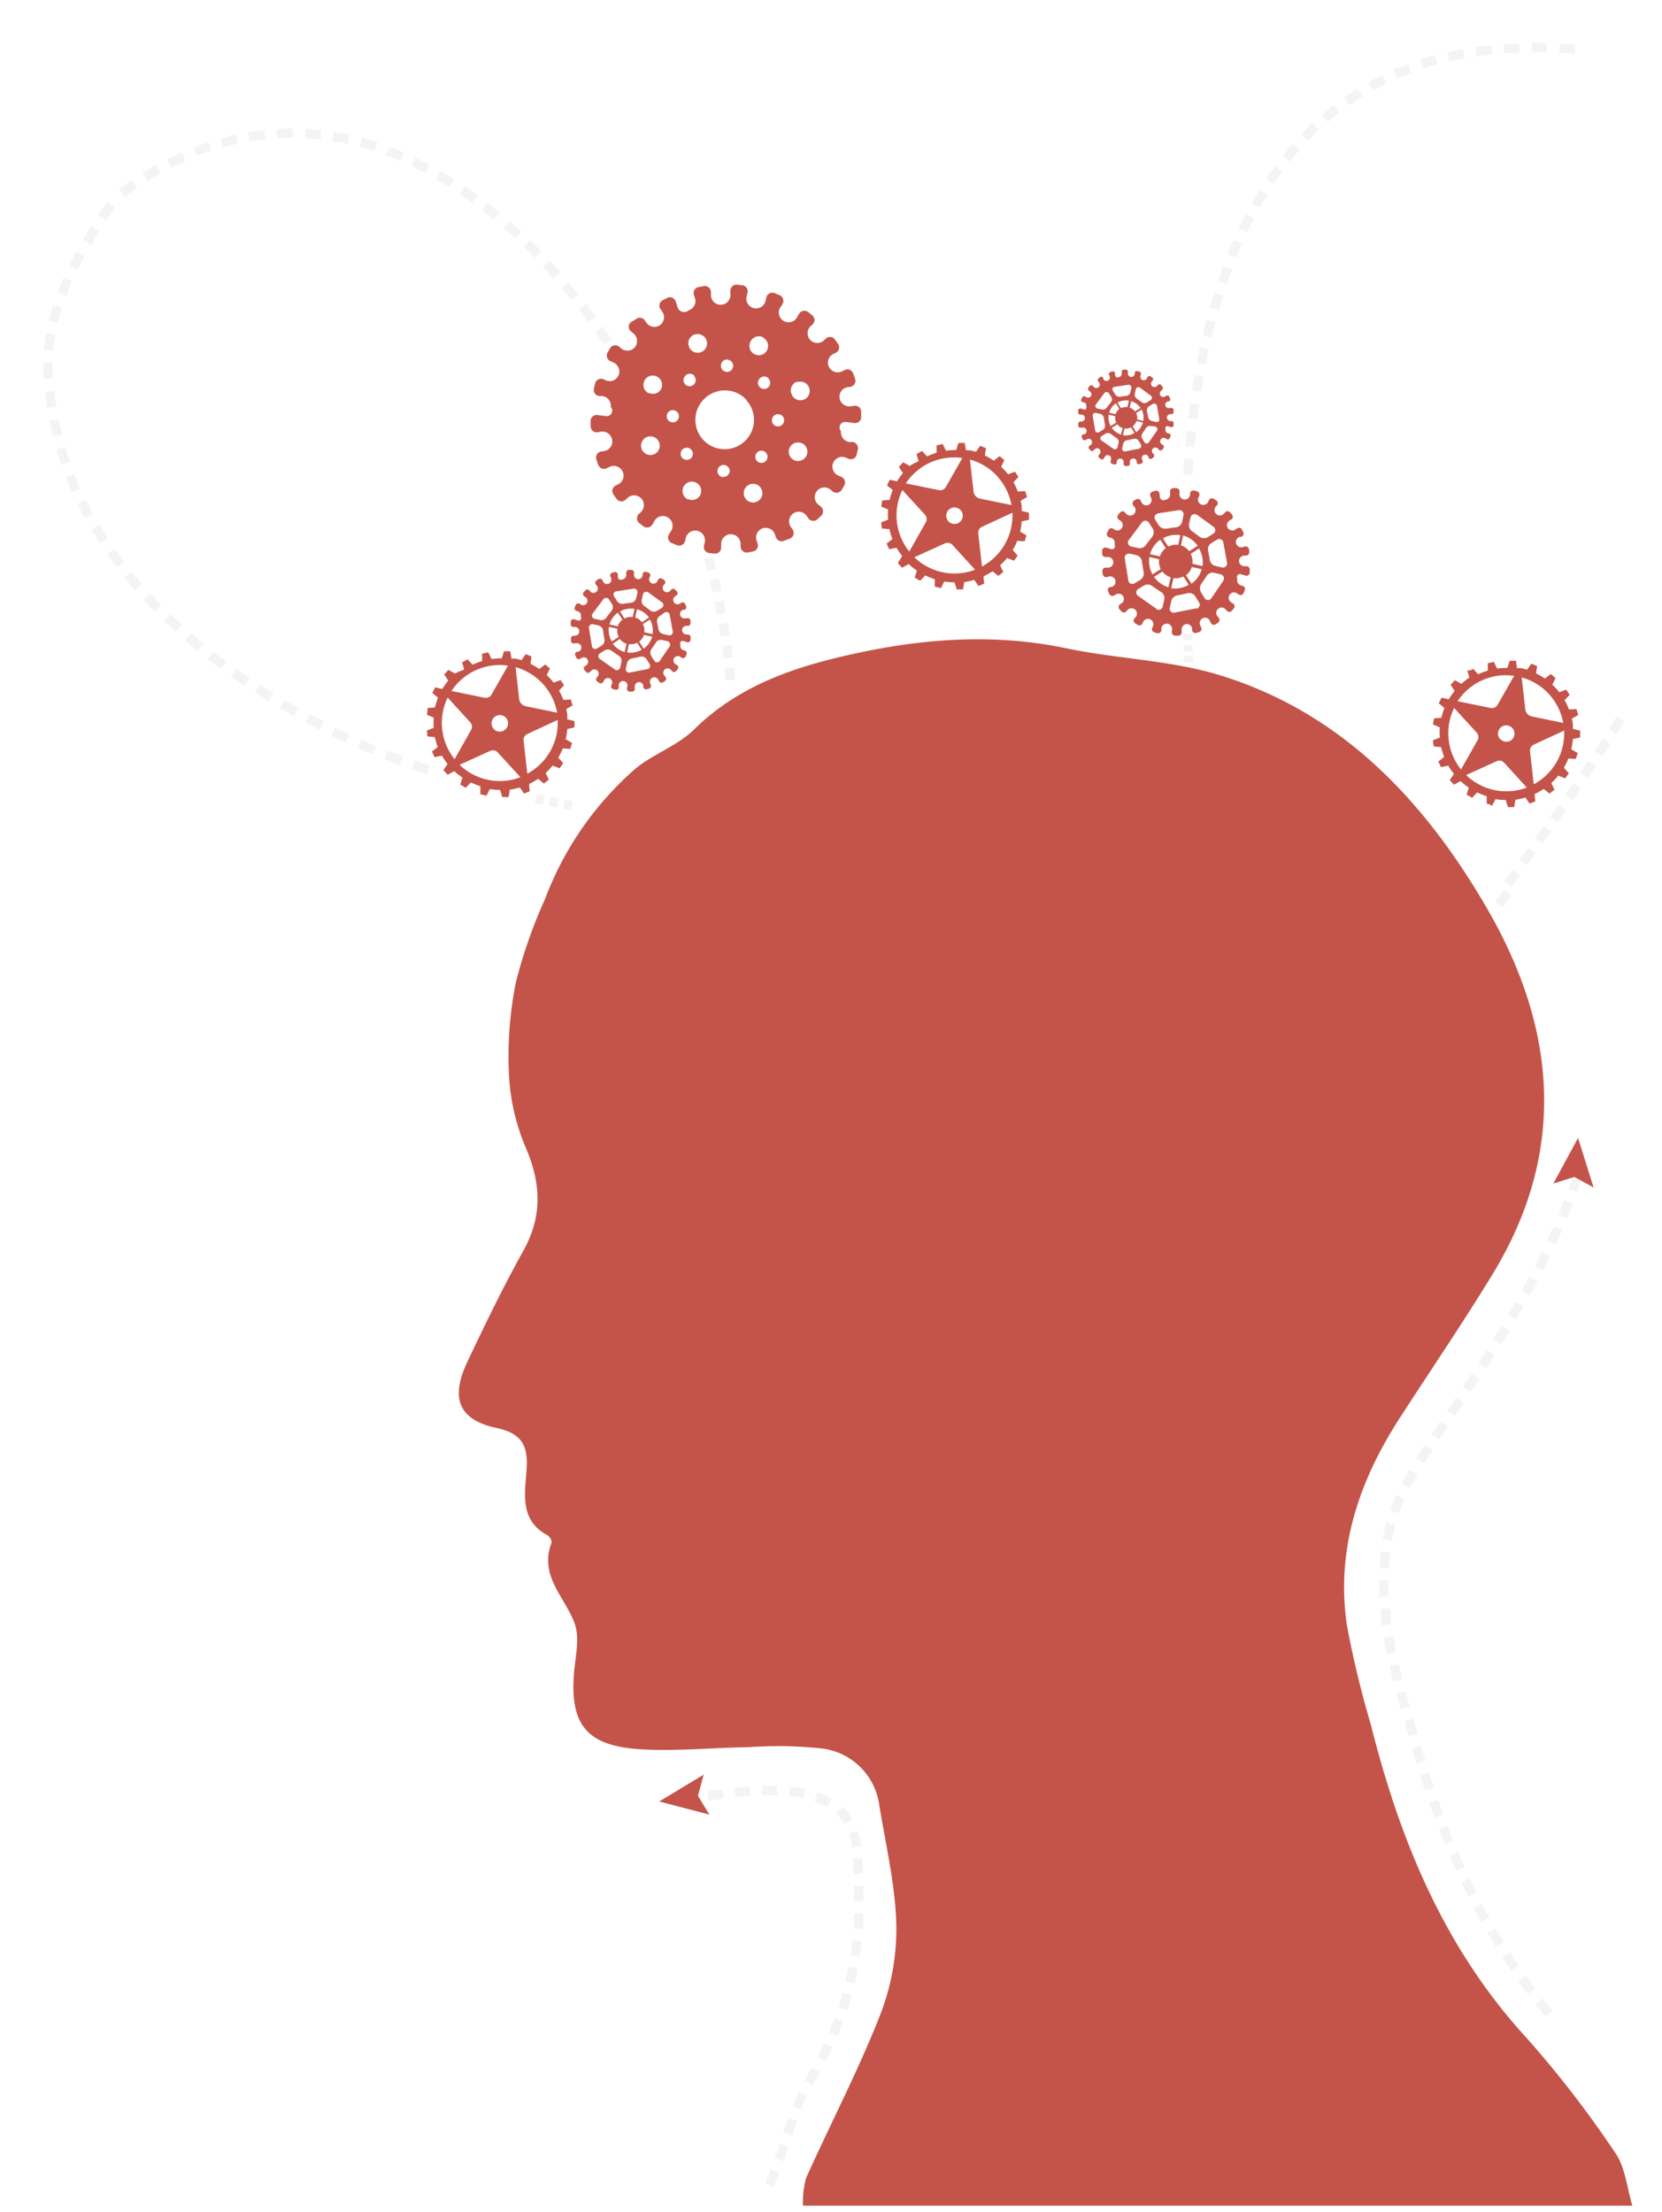 <svg id="Layer_1" data-name="Layer 1" xmlns="http://www.w3.org/2000/svg" viewBox="0 0 201.37 267.97"><defs><style>.cls-1{fill:#c45449;}.cls-2{opacity:0.05;}.cls-3{fill:none;}.cls-4,.cls-5{fill:#2a1000;}.cls-4{fill-rule:evenodd;}</style></defs><title>head</title><path class="cls-1" d="M169.88,459.66a11,11,0,0,0-.37,3.34H270c-0.66-2.15-.84-4.62-2.06-6.38a128.26,128.26,0,0,0-10.73-13.91c-10-10.89-15.36-23.94-18.9-38a120.55,120.55,0,0,1-2.91-12.1c-1.32-9.15,1.47-17.38,6.39-25,3.78-5.85,7.71-11.6,11.32-17.54,9-14.81,7.7-29.65-.66-44.13-7.52-13-17.48-23.71-32.3-28.32-6.05-1.88-12.62-2-18.88-3.33-8.42-1.74-16.76-1.19-25,.57-7.3,1.55-14.32,3.77-19.92,9.26-2,2-5,3-7.16,4.8a39.22,39.22,0,0,0-10.95,15.82,59.92,59.92,0,0,0-3.52,10.07,45.78,45.78,0,0,0-.83,11.27,26,26,0,0,0,2.05,8.79c1.88,4.39,2,8.38-.4,12.6-2.43,4.37-4.61,8.89-6.75,13.41-2,4.32-1,6.92,3.63,7.91,3.25,0.69,3.8,2.38,3.59,5.19s-0.8,6,2.51,7.78a1.15,1.15,0,0,1,.54.89c-1.57,4,1.58,6.58,2.77,9.77,0.59,1.58.21,3.59,0,5.38-0.71,6.73,1.26,9.48,7.95,9.9,4.36,0.27,8.76-.19,13.14-0.25a50.8,50.8,0,0,1,8.74.14,8,8,0,0,1,7.1,6.92c0.79,4.82,1.94,9.64,2.06,14.48a28.79,28.79,0,0,1-2,11C176.19,446.68,172.83,453.08,169.88,459.66Z" transform="translate(-72.22 -195.78)"/><path class="cls-1" d="M144.48,266.11a0.33,0.33,0,0,0-.06.49l0.11,0.13a0.54,0.54,0,0,1,0,.69,0.53,0.53,0,0,1-.81,0l-0.09-.11a0.33,0.33,0,0,0-.5,0l-0.19.23a0.33,0.33,0,0,0,.07.49l0.14,0.09a0.54,0.54,0,0,1,.21.66,0.53,0.53,0,0,1-.78.23l-0.12-.08a0.33,0.33,0,0,0-.48.14l-0.12.27a0.33,0.33,0,0,0,.21.45l0.17,0.05a0.53,0.53,0,0,1,.35.66,0.3,0.3,0,0,1-.34.45l-0.46-.14a0.33,0.33,0,0,0-.42.27q0,0.15,0,.29a0.33,0.33,0,0,0,.33.37h0.18a0.53,0.53,0,1,1,0,1.06h-0.15a0.33,0.33,0,0,0-.33.37q0,0.15,0,.29a0.33,0.33,0,0,0,.42.26l0.17,0a0.53,0.53,0,0,1,.65.37h0a0.53,0.53,0,0,1-.37.65l-0.14,0a0.33,0.33,0,0,0-.21.45l0.13,0.27a0.33,0.33,0,0,0,.47.13l0.15-.1a0.53,0.53,0,0,1,.73.17h0a0.53,0.53,0,0,1-.17.73l-0.12.08a0.33,0.33,0,0,0-.08.49l0.2,0.22a0.33,0.33,0,0,0,.49,0l0.11-.12a0.54,0.54,0,0,1,.68-0.11,0.53,0.53,0,0,1,.12.8l-0.1.11a0.33,0.33,0,0,0,.07.5l0.25,0.16a0.33,0.33,0,0,0,.47-0.14l0.08-.16a0.53,0.53,0,0,1,.7-0.25h0a0.53,0.53,0,0,1,.25.7l-0.06.13a0.33,0.33,0,0,0,.2.46l0.29,0.08a0.33,0.33,0,0,0,.41-0.27l0-.18a0.53,0.53,0,1,1,1,.16l0,0.14a0.33,0.33,0,0,0,.32.38h0.3a0.33,0.33,0,0,0,.32-0.38l0-.18a0.53,0.53,0,0,1,.45-0.59h0a0.53,0.53,0,0,1,.59.45l0,0.14a0.33,0.33,0,0,0,.42.28l0.28-.09a0.33,0.33,0,0,0,.2-0.45l-0.07-.16a0.53,0.53,0,1,1,1-.43l0.06,0.13a0.33,0.33,0,0,0,.48.15h0l0.25-.16a0.33,0.33,0,0,0,.06-0.49l-0.12-.14a0.53,0.53,0,1,1,.81-0.68l0.09,0.11a0.33,0.33,0,0,0,.5,0l0.19-.23a0.33,0.33,0,0,0-.07-0.49l-0.15-.1a0.53,0.53,0,1,1,.58-0.88l0.12,0.08a0.33,0.33,0,0,0,.48-0.14l0.12-.27a0.33,0.33,0,0,0-.21-0.45l-0.17-.05a0.53,0.53,0,0,1-.35-0.66,0.3,0.3,0,0,1,.34-0.45l0.46,0.14a0.33,0.33,0,0,0,.42-0.27q0-.15,0-0.29a0.33,0.33,0,0,0-.33-0.37h-0.16a0.54,0.54,0,0,1-.53-0.44,0.53,0.53,0,0,1,.53-0.61h0.15a0.33,0.33,0,0,0,.33-0.37q0-.15,0-0.29a0.33,0.33,0,0,0-.42-0.26l-0.16,0a0.54,0.54,0,0,1-.63-0.27,0.53,0.53,0,0,1,.33-0.75l0.14,0a0.33,0.33,0,0,0,.21-0.45l-0.13-.27a0.33,0.33,0,0,0-.47-0.13l-0.15.1a0.53,0.53,0,1,1-.56-0.9l0.12-.08a0.33,0.33,0,0,0,.08-0.49l-0.2-.22a0.33,0.33,0,0,0-.49,0l-0.11.12a0.54,0.54,0,0,1-.68.11,0.53,0.53,0,0,1-.12-0.8l0.1-.11a0.33,0.33,0,0,0-.07-0.5l-0.25-.16a0.33,0.33,0,0,0-.47.14l-0.07.15a0.54,0.54,0,0,1-.62.3,0.53,0.53,0,0,1-.34-0.74l0.06-.13a0.33,0.33,0,0,0-.2-0.46l-0.29-.08a0.33,0.33,0,0,0-.41.27l0,0.16a0.54,0.54,0,0,1-.51.46,0.53,0.53,0,0,1-.53-0.61l0-.14a0.33,0.33,0,0,0-.32-0.38h-0.3a0.33,0.33,0,0,0-.32.38l0,0.18a0.53,0.53,0,0,1-.45.59,0.37,0.37,0,0,1-.57-0.27l0-.33a0.33,0.33,0,0,0-.42-0.28l-0.28.09a0.33,0.33,0,0,0-.2.45l0.07,0.16a0.53,0.53,0,0,1-.36.73,0.54,0.54,0,0,1-.62-0.31l-0.05-.12a0.33,0.33,0,0,0-.48-0.15h0Zm0.09,8.22a0.41,0.41,0,0,1-.63-0.23l-0.37-2.27a0.42,0.42,0,0,1,.54-0.42l0.65,0.15a0.71,0.71,0,0,1,.53.66l0.15,0.95a0.75,0.75,0,0,1-.3.81Zm4.53-4.79-0.22,1a1.66,1.66,0,0,0-1,.17l-0.54-.85A2.66,2.66,0,0,1,149.09,269.55Zm-1.46,1.31a1.66,1.66,0,0,0-.57.81l-1-.22a2.66,2.66,0,0,1,1-1.44Zm-1.62.88,1,0.22a1.66,1.66,0,0,0,.17,1l-0.85.54A2.66,2.66,0,0,1,146,271.74Zm4.18,2.63-0.54-.85a1.66,1.66,0,0,0,.58-0.81l1,0.22A2.66,2.66,0,0,1,150.19,274.37Zm-2,.45,0.22-1a1.66,1.66,0,0,0,1-.16l0.54,0.85A2.66,2.66,0,0,1,148.19,274.82Zm-0.88-1.62a1.66,1.66,0,0,0,.81.58l-0.22,1a2.66,2.66,0,0,1-1.44-1Zm-0.57,3.72-1.89-1.32a0.41,0.41,0,0,1,.07-0.67l0.57-.35a0.75,0.75,0,0,1,.86.08l0.79,0.55a0.71,0.71,0,0,1,.37.76l-0.15.65A0.42,0.42,0,0,1,146.75,276.92Zm3.93-.07-2.21.43a0.41,0.41,0,0,1-.42-0.52l0.15-.66a0.76,0.76,0,0,1,.66-0.55l0.89-.19a0.71,0.71,0,0,1,.8.28l0.35,0.56A0.42,0.42,0,0,1,150.68,276.85Zm2.39-3.38a0.42,0.42,0,0,1,.3.61l-1.23,1.8a0.4,0.4,0,0,1-.66-0.06l-0.36-.57a0.77,0.77,0,0,1,.07-0.87l0.47-.69a0.71,0.71,0,0,1,.76-0.37ZM152.73,270a0.41,0.41,0,0,1,.63.23l0.38,2.09a0.41,0.41,0,0,1-.52.42l-0.66-.15A0.75,0.75,0,0,1,152,272l-0.15-.77a0.74,0.74,0,0,1,.29-0.81Zm-1.45,2.6-1-.22a1.66,1.66,0,0,0-.17-1l0.85-.54A2.66,2.66,0,0,1,151.28,272.64ZM150,271.17a1.66,1.66,0,0,0-.82-0.58l0.22-1a2.66,2.66,0,0,1,1.45,1Zm0.73-3.65,1.72,1.25a0.41,0.41,0,0,1-.07.67l-0.57.35a0.74,0.74,0,0,1-.85-0.09l-0.63-.47a0.75,0.75,0,0,1-.36-0.78l0.15-.66A0.41,0.41,0,0,1,150.71,267.52Zm-3.87-.1,2.16-.33a0.42,0.42,0,0,1,.42.54l-0.15.65a0.71,0.71,0,0,1-.66.52l-0.83.12a0.77,0.77,0,0,1-.81-0.31l-0.36-.57A0.4,0.4,0,0,1,146.84,267.42Zm-0.83,1,0.35,0.56a0.71,0.71,0,0,1-.1.84l-0.55.72a0.76,0.76,0,0,1-.79.36l-0.66-.15a0.41,0.41,0,0,1-.28-0.61l1.35-1.8A0.42,0.42,0,0,1,146,268.4Z" transform="translate(-72.22 -195.78)"/><path class="cls-1" d="M209.61,256.43a0.4,0.4,0,0,0-.08.59l0.13,0.15a0.66,0.66,0,0,1,0,.84,0.65,0.65,0,0,1-1,0l-0.12-.14a0.4,0.4,0,0,0-.61,0l-0.24.28a0.4,0.4,0,0,0,.09.59l0.17,0.11a0.66,0.66,0,0,1,.25.81,0.65,0.65,0,0,1-.95.28l-0.15-.1a0.4,0.4,0,0,0-.59.17l-0.15.33a0.4,0.4,0,0,0,.26.54l0.21,0.06a0.65,0.65,0,0,1,.43.81,0.37,0.37,0,0,1-.42.55l-0.56-.17a0.4,0.4,0,0,0-.52.32q0,0.18,0,.36a0.4,0.4,0,0,0,.4.45h0.22a0.65,0.65,0,1,1,0,1.29h-0.18a0.4,0.4,0,0,0-.41.46q0,0.18.05,0.36a0.41,0.41,0,0,0,.51.32l0.21-.06a0.65,0.65,0,0,1,.8.45h0a0.65,0.65,0,0,1-.45.8l-0.17,0a0.4,0.4,0,0,0-.26.55l0.15,0.33a0.41,0.41,0,0,0,.58.16l0.19-.12a0.65,0.65,0,0,1,.89.2h0a0.65,0.65,0,0,1-.2.89l-0.15.09a0.4,0.4,0,0,0-.09.6l0.24,0.27a0.4,0.4,0,0,0,.6,0l0.13-.15a0.66,0.66,0,0,1,.83-0.14,0.65,0.65,0,0,1,.15,1l-0.12.13a0.4,0.4,0,0,0,.08.61l0.31,0.19a0.4,0.4,0,0,0,.57-0.17l0.09-.2a0.65,0.65,0,0,1,.86-0.31h0a0.65,0.65,0,0,1,.31.86l-0.07.16a0.4,0.4,0,0,0,.25.56l0.35,0.1a0.4,0.4,0,0,0,.5-0.33l0-.22a0.65,0.65,0,1,1,1.28.2l0,0.18a0.4,0.4,0,0,0,.39.47H215a0.4,0.4,0,0,0,.39-0.46l0-.22a0.65,0.65,0,0,1,.55-0.72h0a0.65,0.65,0,0,1,.72.55l0,0.18a0.4,0.4,0,0,0,.51.34l0.35-.11a0.41,0.41,0,0,0,.24-0.55l-0.09-.2a0.65,0.65,0,1,1,1.18-.52l0.07,0.16a0.4,0.4,0,0,0,.58.18h0l0.3-.2a0.4,0.4,0,0,0,.08-0.59l-0.14-.17a0.65,0.65,0,1,1,1-.83l0.12,0.14a0.4,0.4,0,0,0,.61,0l0.24-.28a0.4,0.4,0,0,0-.09-0.59l-0.18-.12a0.65,0.65,0,1,1,.71-1.08l0.15,0.1a0.4,0.4,0,0,0,.59-0.17l0.15-.33a0.4,0.4,0,0,0-.26-0.54l-0.21-.06a0.65,0.65,0,0,1-.43-0.81,0.37,0.37,0,0,1,.42-0.55l0.56,0.17a0.4,0.4,0,0,0,.52-0.32q0-.18,0-0.36a0.4,0.4,0,0,0-.4-0.45H223a0.66,0.66,0,0,1-.65-0.54,0.65,0.65,0,0,1,.64-0.75h0.18a0.4,0.4,0,0,0,.41-0.46q0-.18-0.05-0.36A0.4,0.4,0,0,0,223,262l-0.2.06a0.66,0.66,0,0,1-.77-0.33,0.65,0.65,0,0,1,.4-0.91l0.17,0a0.4,0.4,0,0,0,.26-0.55l-0.15-.33a0.41,0.41,0,0,0-.58-0.16l-0.19.12a0.65,0.65,0,1,1-.69-1.09l0.15-.09a0.4,0.4,0,0,0,.09-0.6l-0.24-.27a0.4,0.4,0,0,0-.6,0l-0.13.15a0.66,0.66,0,0,1-.83.14,0.65,0.65,0,0,1-.15-1l0.12-.13a0.4,0.4,0,0,0-.08-0.61l-0.31-.19a0.4,0.4,0,0,0-.57.17l-0.09.18a0.66,0.66,0,0,1-.76.37,0.65,0.65,0,0,1-.41-0.9l0.07-.16a0.4,0.4,0,0,0-.25-0.56l-0.35-.1a0.4,0.4,0,0,0-.5.33l0,0.2a0.66,0.66,0,0,1-.63.56,0.65,0.65,0,0,1-.65-0.74l0-.17a0.4,0.4,0,0,0-.39-0.47h-0.36a0.4,0.4,0,0,0-.39.46l0,0.22a0.65,0.65,0,0,1-.55.72,0.46,0.46,0,0,1-.69-0.33l-0.05-.41a0.4,0.4,0,0,0-.51-0.34l-0.35.11a0.41,0.41,0,0,0-.24.55l0.09,0.2a0.65,0.65,0,0,1-.43.89,0.66,0.66,0,0,1-.75-0.38l-0.06-.14a0.4,0.4,0,0,0-.58-0.18h0Zm0.1,10a0.49,0.49,0,0,1-.77-0.28l-0.45-2.77a0.51,0.51,0,0,1,.66-0.51l0.79,0.18a0.87,0.87,0,0,1,.64.81l0.19,1.16a0.91,0.91,0,0,1-.37,1Zm5.53-5.84-0.27,1.2a2,2,0,0,0-1.2.21l-0.65-1A3.25,3.25,0,0,1,215.24,260.62Zm-1.78,1.6a2,2,0,0,0-.7,1l-1.2-.27a3.25,3.25,0,0,1,1.24-1.76Zm-2,1.07,1.2,0.27a2,2,0,0,0,.2,1.19l-1,.65A3.25,3.25,0,0,1,211.48,263.29Zm5.1,3.21-0.65-1a2,2,0,0,0,.71-1l1.2,0.27A3.25,3.25,0,0,1,216.58,266.5Zm-2.43.55,0.27-1.2a2,2,0,0,0,1.2-.2l0.65,1A3.25,3.25,0,0,1,214.14,267.05Zm-1.07-2a2,2,0,0,0,1,.7l-0.27,1.2a3.25,3.25,0,0,1-1.75-1.25Zm-0.69,4.54-2.3-1.62a0.49,0.49,0,0,1,.08-0.81l0.69-.43a0.91,0.91,0,0,1,1,.1l1,0.67a0.87,0.87,0,0,1,.45.93l-0.18.79A0.51,0.51,0,0,1,212.38,269.61Zm4.8-.08-2.7.53a0.49,0.49,0,0,1-.51-0.63l0.18-.8a0.92,0.92,0,0,1,.81-0.68l1.08-.23a0.87,0.87,0,0,1,1,.34l0.43,0.69A0.51,0.51,0,0,1,217.18,269.53Zm2.92-4.13a0.52,0.52,0,0,1,.37.75l-1.5,2.2a0.48,0.48,0,0,1-.8-0.08l-0.44-.7a1,1,0,0,1,.09-1.06l0.57-.84a0.86,0.86,0,0,1,.93-0.45Zm-0.43-4.18a0.5,0.5,0,0,1,.77.28l0.47,2.56a0.5,0.5,0,0,1-.64.51l-0.8-.18a0.91,0.91,0,0,1-.67-0.81l-0.18-.94a0.9,0.9,0,0,1,.36-1Zm-1.77,3.18-1.2-.27a2,2,0,0,0-.2-1.2l1-.65A3.25,3.25,0,0,1,217.91,264.39Zm-1.59-1.79a2,2,0,0,0-1-.71l0.27-1.2a3.25,3.25,0,0,1,1.76,1.25Zm0.89-4.46,2.1,1.53a0.5,0.5,0,0,1-.09.82l-0.69.43a0.9,0.9,0,0,1-1-.11l-0.77-.57a0.91,0.91,0,0,1-.44-1l0.18-.8A0.5,0.5,0,0,1,217.21,258.14Zm-4.72-.12,2.63-.4a0.52,0.52,0,0,1,.51.66l-0.18.79a0.86,0.86,0,0,1-.81.64l-1,.14a1,1,0,0,1-1-.38l-0.44-.7A0.48,0.48,0,0,1,212.49,258Zm-1,1.19,0.43,0.69a0.87,0.87,0,0,1-.12,1l-0.68.88a0.92,0.92,0,0,1-1,.43l-0.8-.18a0.49,0.49,0,0,1-.35-0.74l1.65-2.2A0.51,0.51,0,0,1,211.48,259.22Z" transform="translate(-72.22 -195.78)"/><path class="cls-1" d="M249.28,278.63h0l-0.78-.45-0.26.28-0.26.28,0.49,0.75a8,8,0,0,0-.71,1l-0.36-.07h0l-0.52-.12-0.17.34-0.17.34,0.69,0.57a8.08,8.08,0,0,0-.37,1.19l-0.9.07-0.06.37-0.06.37,0.83,0.35a8.14,8.14,0,0,0,0,1.24l-0.84.33,0.05,0.37,0.05,0.37,0.9,0.08a8.05,8.05,0,0,0,.36,1.19l-0.7.56,0.16,0.34,0.16,0.34,0.88-.18a8.08,8.08,0,0,0,.69,1l-0.51.75,0.26,0.28,0.26,0.28,0.79-.44a8.08,8.08,0,0,0,1,.78l-0.26.86,0.33,0.19,0.33,0.19,0.62-.65a8.06,8.06,0,0,0,1.15.46v0.9l0.37,0.09L253,293.4l0.41-.8a8.14,8.14,0,0,0,1.24.1l0.27,0.86,0.38,0,0.38,0,0.15-.89a8.08,8.08,0,0,0,1.21-.27l0.51,0.74,0.35-.14,0.35-.14-0.07-.53h0l0-.36a8,8,0,0,0,1.07-.61l0.71,0.56,0.3-.23,0.3-.23-0.38-.82h0a8.15,8.15,0,0,0,.84-0.89l0.84,0.33,0.22-.31,0.22-.31-0.6-.67a8,8,0,0,0,.55-1.12l0.9,0.06,0.11-.36,0.11-.36-0.77-.46a8.13,8.13,0,0,0,.19-1.23l0.88-.2V284.3l-0.88-.22c0-.09,0-0.18,0-0.26l0-.23c0-.25-0.07-0.5-0.13-0.74l0.78-.45-0.11-.36-0.11-.36-0.9.05a8,8,0,0,0-.53-1.12l0.61-.66-0.21-.31-0.21-.31-0.84.31q-0.19-.24-0.4-0.47t-0.44-.44l0.39-.81-0.29-.24-0.29-.24-0.71.55a8,8,0,0,0-1.07-.63l0.13-.89-0.35-.14-0.35-.14-0.52.73c-0.24-.08-0.48-0.14-0.73-0.19l-0.22,0-0.26,0-0.14-.89-0.38,0-0.38,0-0.28.86a8.13,8.13,0,0,0-1.24.08l-0.39-.81-0.37.08-0.37.08,0,0.9a8,8,0,0,0-1.16.44l-0.61-.66-0.33.19L250,277l0.25,0.87A8.16,8.16,0,0,0,249.28,278.63Zm-0.88,2.91,2.74,3a0.79,0.79,0,0,1,.1.92l-2,3.54A7,7,0,0,1,248.41,281.54Zm5.56,3.77a1,1,0,1,1,1.45.07A1,1,0,0,1,254,285.31Zm-4.11,4.37,3.71-1.68a0.79,0.79,0,0,1,.91.19l2.74,3A7,7,0,0,1,249.86,289.68Zm11.88-5.39a7,7,0,0,1-3.68,6.51l-0.45-4a0.79,0.79,0,0,1,.46-0.81Zm-1.83-4.41a7,7,0,0,1,1.72,3.48l-3.78-.78a1,1,0,0,1-.82-0.9l-0.43-3.83A7,7,0,0,1,259.91,279.89Zm-4.23-2.22-2,3.51a0.79,0.79,0,0,1-.85.38l-4-.82A7,7,0,0,1,255.68,277.66Z" transform="translate(-72.22 -195.78)"/><path class="cls-1" d="M127.34,277.38h0l-0.78-.45-0.26.28-0.26.28,0.49,0.75a8,8,0,0,0-.71,1l-0.36-.07h0l-0.52-.12-0.17.34-0.17.34,0.69,0.57a8.08,8.08,0,0,0-.37,1.19l-0.9.07L124,282l-0.06.37,0.83,0.35a8.14,8.14,0,0,0,0,1.24l-0.84.33,0.05,0.37L124,285l0.9,0.08a8.05,8.05,0,0,0,.36,1.19l-0.7.56,0.16,0.34,0.16,0.34,0.88-.18a8.08,8.08,0,0,0,.69,1l-0.51.75,0.26,0.28,0.26,0.28,0.79-.44a8.08,8.08,0,0,0,1,.78l-0.26.86,0.33,0.19,0.33,0.19,0.62-.65a8.06,8.06,0,0,0,1.15.46V292l0.37,0.09,0.37,0.09,0.41-.8a8.14,8.14,0,0,0,1.24.1l0.27,0.86,0.38,0,0.38,0,0.15-.89a8.08,8.08,0,0,0,1.21-.27l0.51,0.74,0.35-.14,0.35-.14-0.07-.53h0l0-.36a8,8,0,0,0,1.07-.61l0.71,0.56,0.3-.23,0.3-.23-0.38-.82h0a8.15,8.15,0,0,0,.84-0.89l0.84,0.33,0.22-.31,0.22-.31-0.6-.67a8,8,0,0,0,.55-1.12l0.9,0.06,0.11-.36,0.11-.36-0.77-.46a8.13,8.13,0,0,0,.19-1.23l0.88-.2v-0.76l-0.88-.22c0-.09,0-0.18,0-0.26l0-.23c0-.25-0.07-0.5-0.13-0.74l0.78-.45-0.11-.36-0.11-.36-0.9.05a8,8,0,0,0-.53-1.12l0.61-.66-0.21-.31-0.21-.31-0.84.31q-0.19-.24-0.4-0.47t-0.44-.44l0.39-.81-0.29-.24-0.29-.24-0.71.55a8,8,0,0,0-1.07-.63l0.13-.89-0.35-.14-0.35-.14-0.52.73c-0.24-.08-0.48-0.14-0.73-0.19l-0.22,0-0.26,0-0.14-.89-0.38,0-0.38,0-0.28.86a8.13,8.13,0,0,0-1.24.08l-0.39-.81-0.37.08-0.37.08,0,0.9a8,8,0,0,0-1.16.44l-0.61-.66-0.33.19-0.33.19,0.25,0.87A8.16,8.16,0,0,0,127.34,277.38Zm-0.88,2.91,2.74,3a0.79,0.79,0,0,1,.1.92l-2,3.54A7,7,0,0,1,126.46,280.29Zm5.56,3.77a1,1,0,1,1,1.45.07A1,1,0,0,1,132,284.06Zm-4.11,4.37,3.71-1.68a0.79,0.79,0,0,1,.91.19l2.74,3A7,7,0,0,1,127.91,288.44ZM139.79,283a7,7,0,0,1-3.68,6.51l-0.45-4a0.79,0.79,0,0,1,.46-0.81ZM138,278.64a7,7,0,0,1,1.72,3.48l-3.78-.78a1,1,0,0,1-.82-0.9l-0.43-3.83A7,7,0,0,1,138,278.64Zm-4.23-2.22-2,3.51a0.79,0.79,0,0,1-.85.38l-4-.82A7,7,0,0,1,133.74,276.42Z" transform="translate(-72.22 -195.78)"/><path class="cls-1" d="M182.43,252.23h0l-0.78-.45-0.26.28-0.26.28,0.49,0.75a8,8,0,0,0-.71,1l-0.36-.07h0l-0.52-.12-0.17.34-0.17.34,0.69,0.57a8.08,8.08,0,0,0-.37,1.19l-0.9.07-0.06.37-0.06.37,0.83,0.35a8.14,8.14,0,0,0,0,1.24l-0.84.33,0.05,0.37,0.05,0.37,0.9,0.08a8.05,8.05,0,0,0,.36,1.19l-0.7.56,0.16,0.34,0.16,0.34,0.88-.18a8.08,8.08,0,0,0,.69,1L181,264l0.26,0.28,0.26,0.28,0.79-.44a8.08,8.08,0,0,0,1,.78l-0.26.86,0.33,0.19,0.33,0.19,0.62-.65a8.06,8.06,0,0,0,1.15.46v0.9l0.37,0.09,0.37,0.09,0.41-.8a8.14,8.14,0,0,0,1.24.1l0.27,0.86,0.38,0,0.38,0,0.15-.89a8.08,8.08,0,0,0,1.21-.27l0.51,0.74,0.35-.14,0.35-.14-0.07-.53h0l0-.36a8,8,0,0,0,1.07-.61l0.71,0.56,0.3-.23,0.3-.23-0.38-.82h0a8.15,8.15,0,0,0,.84-0.89l0.84,0.33,0.22-.31,0.22-.31-0.6-.67a8,8,0,0,0,.55-1.12l0.9,0.06,0.11-.36,0.11-.36-0.77-.46a8.13,8.13,0,0,0,.19-1.23l0.88-.2V257.9l-0.88-.22c0-.09,0-0.18,0-0.26l0-.23c0-.25-0.07-0.5-0.13-0.74l0.78-.45-0.11-.36-0.11-.36-0.9.05a8,8,0,0,0-.53-1.12l0.61-.66-0.21-.31-0.21-.31-0.84.31q-0.19-.24-0.4-0.47t-0.44-.44l0.39-.81-0.29-.24-0.29-.24-0.71.55a8,8,0,0,0-1.07-.63l0.13-.89-0.35-.14-0.35-.14-0.52.73c-0.24-.08-0.48-0.14-0.73-0.19l-0.22,0-0.26,0-0.14-.89-0.38,0-0.38,0-0.28.86a8.13,8.13,0,0,0-1.24.08l-0.39-.81-0.37.08-0.37.08,0,0.9a8,8,0,0,0-1.16.44l-0.61-.66-0.33.19-0.33.19,0.25,0.87A8.16,8.16,0,0,0,182.43,252.23Zm-0.88,2.91,2.74,3a0.79,0.79,0,0,1,.1.92l-2,3.54A7,7,0,0,1,181.55,255.15Zm5.56,3.77a1,1,0,1,1,1.45.07A1,1,0,0,1,187.11,258.91ZM183,263.29l3.71-1.68a0.79,0.79,0,0,1,.91.19l2.74,3A7,7,0,0,1,183,263.29Zm11.88-5.39a7,7,0,0,1-3.68,6.51l-0.45-4a0.79,0.79,0,0,1,.46-0.81Zm-1.83-4.41a7,7,0,0,1,1.72,3.48l-3.78-.78a1,1,0,0,1-.82-0.9l-0.43-3.83A7,7,0,0,1,193.06,253.49Zm-4.23-2.22-2,3.51a0.79,0.79,0,0,1-.85.38l-4-.82A7,7,0,0,1,188.83,251.27Z" transform="translate(-72.22 -195.78)"/><path class="cls-1" d="M148.61,234.84a0.74,0.74,0,0,0,.06,1.09l0.28,0.23a1.2,1.2,0,0,1,.31,1.51,1.18,1.18,0,0,1-1.77.32l-0.25-.21a0.74,0.74,0,0,0-1.1.18l-0.33.57a0.74,0.74,0,0,0,.36,1l0.34,0.15a1.21,1.21,0,0,1,.72,1.37,1.17,1.17,0,0,1-1.6.81l-0.3-.13a0.73,0.73,0,0,0-1,.49q-0.08.32-.15,0.64a0.74,0.74,0,0,0,.64.9l0.4,0a1.19,1.19,0,0,1,1,1.31,0.67,0.67,0,0,1-.57,1.12l-1.05-.13a0.73,0.73,0,0,0-.82.75q0,0.33,0,.66a0.74,0.74,0,0,0,.86.68l0.39-.07a1.19,1.19,0,0,1,1.36,1,1.17,1.17,0,0,1-1,1.35l-0.32.05a0.73,0.73,0,0,0-.58,1q0.1,0.31.22,0.63a0.74,0.74,0,0,0,1,.41l0.36-.18a1.19,1.19,0,0,1,1.58.55h0a1.17,1.17,0,0,1-.54,1.57l-0.29.14a0.74,0.74,0,0,0-.28,1.08l0.38,0.54a0.74,0.74,0,0,0,1.09.11l0.29-.27a1.18,1.18,0,0,1,1.59,1.74l-0.24.22a0.74,0.74,0,0,0,0,1.11l0.52,0.41a0.74,0.74,0,0,0,1.08-.2l0.19-.31a1.18,1.18,0,1,1,2,1.2l-0.17.28a0.74,0.74,0,0,0,.34,1.06l0.61,0.25a0.73,0.73,0,0,0,1-.5l0.1-.39a1.17,1.17,0,0,1,1.44-.83h0a1.19,1.19,0,0,1,.84,1.44l-0.08.31a0.74,0.74,0,0,0,.63.93l0.66,0.07a0.73,0.73,0,0,0,.79-0.75v-0.4a1.17,1.17,0,0,1,1.14-1.2,1.19,1.19,0,0,1,1.21,1.15V262a0.74,0.74,0,0,0,.86.71l0.65-.12a0.73,0.73,0,0,0,.55-0.95l-0.12-.38a1.17,1.17,0,0,1,.75-1.48,1.19,1.19,0,0,1,1.48.76l0.1,0.31a0.74,0.74,0,0,0,1,.44L168,261a0.74,0.74,0,0,0,.26-1.06l-0.23-.33a1.17,1.17,0,1,1,1.94-1.32l0.18,0.27a0.74,0.74,0,0,0,1.1.14h0l0.48-.45a0.74,0.74,0,0,0-.06-1.09l-0.31-.25a1.17,1.17,0,1,1,1.49-1.81l0.25,0.21a0.74,0.74,0,0,0,1.1-.18l0.33-.57a0.74,0.74,0,0,0-.36-1l-0.37-.16a1.19,1.19,0,0,1-.63-1.55,1.17,1.17,0,0,1,1.54-.62l0.3,0.13a0.73,0.73,0,0,0,1-.49q0.08-.32.15-0.64a0.74,0.74,0,0,0-.64-0.9l-0.4,0a1.19,1.19,0,0,1-1-1.31,0.67,0.67,0,0,1,.57-1.12l1.05,0.13a0.73,0.73,0,0,0,.82-0.75q0-.33,0-0.66a0.74,0.74,0,0,0-.86-0.68l-0.36.06a1.21,1.21,0,0,1-1.34-.76,1.17,1.17,0,0,1,.91-1.55l0.32-.05a0.73,0.73,0,0,0,.58-1q-0.1-.31-0.22-0.63a0.74,0.74,0,0,0-1-.41l-0.33.16a1.2,1.2,0,0,1-1.49-.34,1.18,1.18,0,0,1,.42-1.76l0.29-.14a0.74,0.74,0,0,0,.28-1.08l-0.38-.54a0.74,0.74,0,0,0-1.09-.11l-0.29.27a1.18,1.18,0,0,1-1.59-1.74l0.24-.22a0.74,0.74,0,0,0,0-1.11l-0.52-.41a0.74,0.74,0,0,0-1.08.2l-0.19.31a1.18,1.18,0,1,1-2-1.2l0.17-.28a0.74,0.74,0,0,0-.34-1.06l-0.61-.25a0.73,0.73,0,0,0-1,.5l-0.09.36a1.18,1.18,0,1,1-2.28-.58l0.08-.31a0.74,0.74,0,0,0-.63-0.93l-0.66-.07a0.73,0.73,0,0,0-.79.75v0.36a1.18,1.18,0,1,1-2.35.09v-0.32a0.74,0.74,0,0,0-.86-0.71l-0.65.12a0.73,0.73,0,0,0-.55.95l0.12,0.38a1.17,1.17,0,0,1-.75,1.48,0.83,0.83,0,0,1-1.35-.36l-0.23-.71a0.74,0.74,0,0,0-1-.44l-0.59.3a0.74,0.74,0,0,0-.26,1.06l0.23,0.33a1.18,1.18,0,0,1-.48,1.73,1.2,1.2,0,0,1-1.48-.44l-0.16-.24a0.74,0.74,0,0,0-1.1-.14h0Zm15.23,21.75a1.13,1.13,0,1,1,.69-1.44A1.13,1.13,0,0,1,163.83,256.59Zm5.56-7.11a1.13,1.13,0,1,1-1.51.54A1.13,1.13,0,0,1,169.39,249.49ZM165,250.6a0.74,0.74,0,1,1-1.05,0A0.74,0.74,0,0,1,165,250.6Zm-11.22-5.13a0.74,0.74,0,1,1-.78.71A0.74,0.74,0,0,1,153.79,245.47Zm-2.38,5.37a1.13,1.13,0,1,1,.69-1.44A1.13,1.13,0,0,1,151.41,250.84Zm3.5,0.44a0.74,0.74,0,1,1,1.05,0A0.74,0.74,0,0,1,154.91,251.28Zm0.66,5a1.13,1.13,0,1,1,1.51-.54A1.13,1.13,0,0,1,155.57,256.24Zm4.29-2.69a0.74,0.74,0,1,1,.78-0.71A0.74,0.74,0,0,1,159.86,253.55Zm7.37-6.85a0.74,0.74,0,1,1-.71-0.78A0.74,0.74,0,0,1,167.23,246.7Zm1.6-4.66a1.13,1.13,0,1,1-.69,1.44A1.13,1.13,0,0,1,168.83,242Zm-3.5-.44a0.74,0.74,0,1,1-1.05,0A0.74,0.74,0,0,1,165.33,241.6Zm-2.68,2.61a3.55,3.55,0,1,1-5-.23A3.55,3.55,0,0,1,162.65,244.21Zm2-7.58a1.13,1.13,0,1,1-1.51.54A1.13,1.13,0,0,1,164.67,236.64Zm-4.29,2.69a0.74,0.74,0,1,1-.78.71A0.74,0.74,0,0,1,160.38,239.33Zm-4.05,1.95a0.74,0.74,0,1,1-1.05,0A0.74,0.74,0,0,1,156.33,241.28Zm-5.48,2.12a1.13,1.13,0,1,1,1.51-.54A1.13,1.13,0,0,1,150.85,243.39Zm5.56-7.11a1.13,1.13,0,1,1-.69,1.44A1.13,1.13,0,0,1,156.41,236.29Z" transform="translate(-72.22 -195.78)"/><path class="cls-1" d="M205.34,241.6a0.26,0.26,0,0,0-.05.39l0.08,0.1a0.43,0.43,0,0,1,0,.55,0.42,0.42,0,0,1-.64,0l-0.08-.09a0.26,0.26,0,0,0-.4,0l-0.15.18a0.26,0.26,0,0,0,.06.39l0.11,0.07a0.43,0.43,0,0,1,.16.52,0.42,0.42,0,0,1-.62.18l-0.1-.06a0.26,0.26,0,0,0-.38.11l-0.1.22a0.26,0.26,0,0,0,.17.35l0.14,0a0.42,0.42,0,0,1,.28.52,0.24,0.24,0,0,1-.27.36l-0.36-.11a0.26,0.26,0,0,0-.34.21q0,0.12,0,.23a0.26,0.26,0,0,0,.26.29h0.14a0.42,0.42,0,1,1,0,.84h-0.12a0.26,0.26,0,0,0-.26.3q0,0.12,0,.23a0.26,0.26,0,0,0,.33.21l0.14,0a0.42,0.42,0,0,1,.52.29h0a0.42,0.42,0,0,1-.29.52l-0.11,0a0.26,0.26,0,0,0-.17.36l0.1,0.21a0.26,0.26,0,0,0,.38.11l0.12-.08a0.42,0.42,0,0,1,.58.13h0a0.42,0.42,0,0,1-.13.58l-0.1.06a0.26,0.26,0,0,0-.06.39l0.16,0.18a0.26,0.26,0,0,0,.39,0l0.09-.1a0.43,0.43,0,0,1,.54-0.09,0.42,0.42,0,0,1,.09.64l-0.08.09a0.26,0.26,0,0,0,.05.39l0.2,0.13a0.26,0.26,0,0,0,.37-0.11l0.06-.13a0.42,0.42,0,0,1,.56-0.2h0a0.42,0.42,0,0,1,.2.56l0,0.1a0.26,0.26,0,0,0,.16.36l0.23,0.06a0.26,0.26,0,0,0,.33-0.21l0-.14a0.42,0.42,0,1,1,.83.13l0,0.11a0.26,0.26,0,0,0,.26.3h0.24a0.26,0.26,0,0,0,.25-0.3l0-.14a0.42,0.42,0,0,1,.36-0.47h0a0.42,0.42,0,0,1,.47.36l0,0.11a0.26,0.26,0,0,0,.33.22l0.23-.07a0.26,0.26,0,0,0,.16-0.36l-0.06-.13a0.42,0.42,0,1,1,.77-0.34l0,0.11a0.26,0.26,0,0,0,.38.12h0l0.2-.13a0.26,0.26,0,0,0,.05-0.39l-0.09-.11a0.42,0.42,0,1,1,.64-0.54l0.08,0.09a0.26,0.26,0,0,0,.4,0l0.15-.18a0.26,0.26,0,0,0-.06-0.39l-0.12-.08a0.42,0.42,0,1,1,.46-0.7l0.1,0.06a0.26,0.26,0,0,0,.38-0.11l0.1-.22a0.26,0.26,0,0,0-.17-0.35l-0.14,0a0.42,0.42,0,0,1-.28-0.52,0.24,0.24,0,0,1,.27-0.36l0.36,0.11a0.26,0.26,0,0,0,.34-0.21q0-.12,0-0.23a0.26,0.26,0,0,0-.26-0.29h-0.13a0.43,0.43,0,0,1-.42-0.35,0.42,0.42,0,0,1,.42-0.49h0.12a0.26,0.26,0,0,0,.26-0.3q0-.12,0-0.23a0.26,0.26,0,0,0-.33-0.21l-0.13,0a0.43,0.43,0,0,1-.5-0.21,0.42,0.42,0,0,1,.26-0.59l0.11,0a0.26,0.26,0,0,0,.17-0.36l-0.1-.21a0.26,0.26,0,0,0-.38-0.11l-0.12.08a0.42,0.42,0,1,1-.45-0.71L213,243a0.26,0.26,0,0,0,.06-0.39l-0.16-.18a0.26,0.26,0,0,0-.39,0l-0.09.1a0.43,0.43,0,0,1-.54.09,0.42,0.42,0,0,1-.09-0.64l0.08-.09a0.26,0.26,0,0,0-.05-0.39l-0.2-.13a0.26,0.26,0,0,0-.37.11l-0.06.12a0.43,0.43,0,0,1-.49.24,0.42,0.42,0,0,1-.27-0.58l0-.1a0.26,0.26,0,0,0-.16-0.36l-0.23-.06a0.26,0.26,0,0,0-.33.21l0,0.13a0.43,0.43,0,0,1-.41.37,0.42,0.42,0,0,1-.42-0.48l0-.11a0.26,0.26,0,0,0-.26-0.3h-0.24a0.26,0.26,0,0,0-.25.3l0,0.14a0.42,0.42,0,0,1-.36.47,0.3,0.3,0,0,1-.45-0.21l0-.26a0.26,0.26,0,0,0-.33-0.22l-0.23.07a0.26,0.26,0,0,0-.16.36l0.06,0.13a0.42,0.42,0,0,1-.28.58,0.43,0.43,0,0,1-.49-0.25l0-.09a0.26,0.26,0,0,0-.38-0.12h0Zm0.07,6.52a0.32,0.32,0,0,1-.5-0.18l-0.3-1.8a0.33,0.33,0,0,1,.43-0.33l0.51,0.12a0.57,0.57,0,0,1,.42.53l0.12,0.75a0.59,0.59,0,0,1-.24.64Zm3.59-3.8-0.18.78a1.32,1.32,0,0,0-.78.14l-0.42-.68A2.11,2.11,0,0,1,209,244.32Zm-1.16,1a1.32,1.32,0,0,0-.45.64l-0.78-.18a2.11,2.11,0,0,1,.81-1.14Zm-1.28.7,0.78,0.18a1.32,1.32,0,0,0,.13.77l-0.68.42A2.11,2.11,0,0,1,206.55,246.06Zm3.31,2.09-0.42-.68a1.32,1.32,0,0,0,.46-0.64l0.78,0.18A2.11,2.11,0,0,1,209.87,248.15Zm-1.58.36,0.18-.78a1.32,1.32,0,0,0,.78-0.13l0.42,0.68A2.11,2.11,0,0,1,208.28,248.51Zm-0.69-1.29a1.32,1.32,0,0,0,.64.46l-0.18.78a2.11,2.11,0,0,1-1.14-.81Zm-0.45,3-1.49-1.05a0.32,0.32,0,0,1,.05-0.53l0.45-.28a0.59,0.59,0,0,1,.68.06l0.62,0.44a0.57,0.57,0,0,1,.29.61l-0.12.51A0.33,0.33,0,0,1,207.14,250.17Zm3.12-.05-1.75.34a0.32,0.32,0,0,1-.33-0.41l0.12-.52a0.6,0.6,0,0,1,.53-0.44l0.7-.15a0.56,0.56,0,0,1,.63.22l0.28,0.45A0.33,0.33,0,0,1,210.26,250.11Zm1.9-2.68a0.34,0.34,0,0,1,.24.49l-1,1.43a0.31,0.31,0,0,1-.52,0l-0.28-.45a0.61,0.61,0,0,1,.06-0.69l0.37-.55a0.56,0.56,0,0,1,.6-0.29Zm-0.28-2.72a0.33,0.33,0,0,1,.5.18l0.3,1.66a0.32,0.32,0,0,1-.41.33l-0.52-.12a0.59,0.59,0,0,1-.44-0.53l-0.12-.61a0.58,0.58,0,0,1,.23-0.64Zm-1.15,2.06L210,246.6a1.32,1.32,0,0,0-.13-0.78l0.68-.42A2.11,2.11,0,0,1,210.73,246.78Zm-1-1.16a1.32,1.32,0,0,0-.65-0.46l0.18-.78a2.11,2.11,0,0,1,1.15.81Zm0.58-2.9,1.36,1a0.33,0.33,0,0,1-.06.53l-0.45.28a0.58,0.58,0,0,1-.68-0.07l-0.5-.37a0.59,0.59,0,0,1-.28-0.62l0.12-.52A0.32,0.32,0,0,1,210.28,242.72Zm-3.07-.08,1.71-.26a0.34,0.34,0,0,1,.33.43l-0.12.51a0.56,0.56,0,0,1-.53.41l-0.65.09a0.61,0.61,0,0,1-.64-0.25l-0.28-.45A0.31,0.31,0,0,1,207.21,242.64Zm-0.66.78,0.28,0.45a0.56,0.56,0,0,1-.08.67l-0.44.57a0.6,0.6,0,0,1-.62.28l-0.52-.12a0.32,0.32,0,0,1-.23-0.48l1.07-1.43A0.33,0.33,0,0,1,206.55,243.41Z" transform="translate(-72.22 -195.78)"/><g class="cls-2"><path class="cls-3" d="M154.84,419.41l4.84-.77c1.16-.17,2.28-0.3,3.1-0.37s1.35-.1,1.35-0.1l-0.6-11.23s-0.72,0-1.76.13-2.39.25-3.69,0.44l-5,.79Z" transform="translate(-72.22 -195.78)"/><path class="cls-4" d="M161.22,412.38l0.12,1.12,0.91-.09,0.91-.07-0.08-1.12-0.93.08Z" transform="translate(-72.22 -195.78)"/><polygon class="cls-4" points="85.7 217.04 85.87 218.15 87.68 217.89 87.53 216.78 85.7 217.04"/><rect class="cls-5" x="154.73" y="413.19" width="1.85" height="1.13" transform="translate(-136.35 -165.58) rotate(-9.2)"/><path class="cls-3" d="M164.13,418.18s0.53,0,1.29,0a16.42,16.42,0,0,1,2.53.16,6.42,6.42,0,0,1,1.72.47,1.32,1.32,0,0,1,.38.22l6.71-9a12.19,12.19,0,0,0-2.29-1.36,17.64,17.64,0,0,0-4.83-1.42,27.47,27.47,0,0,0-4.29-.28c-1.11,0-1.82.06-1.82,0.06Z" transform="translate(-72.22 -195.78)"/><path class="cls-4" d="M171.25,412.91L170.89,414s0.41,0.14.79,0.32a6.69,6.69,0,0,1,.75.39l0.58-1a7.89,7.89,0,0,0-.86-0.45C171.71,413.07,171.25,412.91,171.25,412.91Z" transform="translate(-72.22 -195.78)"/><path class="cls-4" d="M167.93,412.22l-0.11,1.12,0.88,0.11,0.86,0.16,0.24-1.1-0.93-.17Z" transform="translate(-72.22 -195.78)"/><path class="cls-4" d="M164.57,412.13l0,1.12,0.9,0h0.9l0-1.12h-0.94Z" transform="translate(-72.22 -195.78)"/><path class="cls-3" d="M170.05,419a0.76,0.76,0,0,1,.19.17,1.64,1.64,0,0,1,.31.71,3.71,3.71,0,0,0,.07.39c0,0.16,0,.31,0,0.46l0.07,1.49,0.05,1.47,11.24-.31L182,421.73,181.9,420l-0.13-1.33c-0.08-.47-0.17-1-0.27-1.43a13,13,0,0,0-2.67-5.38,12.59,12.59,0,0,0-1.47-1.47c-0.38-.32-0.61-0.47-0.61-0.47Z" transform="translate(-72.22 -195.78)"/><polygon class="cls-4" points="104.5 225.15 103.37 225.2 103.45 227.04 104.57 227 104.5 225.15"/><path class="cls-4" d="M176.14,417.56l-1.06.38a2.06,2.06,0,0,1,.08.25l0.16,0.56,0.16,0.84,1.11-.15-0.18-.94-0.18-.64A2.61,2.61,0,0,0,176.14,417.56Z" transform="translate(-72.22 -195.78)"/><path class="cls-4" d="M174.26,414.66l-0.77.82,0.19,0.17,0.37,0.42c0.25,0.32.47,0.67,0.47,0.67l1-.58s-0.26-.41-0.56-0.8l-0.45-.5Z" transform="translate(-72.22 -195.78)"/><path class="cls-3" d="M170.8,423.68s0.08,2.34,0,4.56a37.51,37.51,0,0,1-.43,4.31l11.1,1.8a50.18,50.18,0,0,0,.57-5.58c0.13-2.76,0-5.39,0-5.39Z" transform="translate(-72.22 -195.78)"/><path class="cls-4" d="M176.62,430.93l-1.12-.11-0.1.9c0,0.45-.12.9-0.12,0.9l1.11,0.16s0.08-.46.12-0.92Z" transform="translate(-72.22 -195.78)"/><path class="cls-4" d="M176.82,427.6l-1.12,0,0,0.91c0,0.46-.05.91-0.05,0.91l1.12,0.07s0-.46.05-0.93Z" transform="translate(-72.22 -195.78)"/><path class="cls-4" d="M176.83,424.27l-1.12,0v1.83h1.12v-1.86Z" transform="translate(-72.22 -195.78)"/><path class="cls-3" d="M170.34,432.55s-0.08.53-.24,1.3a28.79,28.79,0,0,1-.71,2.82c-0.3,1-.66,2-1,2.76s-0.52,1.24-.52,1.24l10.29,4.55s0.3-.63.68-1.62,0.89-2.32,1.29-3.69,0.75-2.76,1-3.81,0.32-1.75.32-1.75Z" transform="translate(-72.22 -195.78)"/><polygon class="cls-4" points="102.17 244.93 101.12 244.53 100.45 246.22 101.49 246.66 102.17 244.93"/><path class="cls-4" d="M175.42,437.52l-1.08-.3-0.26.87c-0.12.44-.27,0.87-0.27,0.87l1.07,0.35s0.15-.44.28-0.89Z" transform="translate(-72.22 -195.78)"/><path class="cls-4" d="M176.15,434.27l-1.11-.2-0.18.89c-0.08.45-.19,0.88-0.19,0.88l1.1,0.26s0.12-.45.2-0.91Z" transform="translate(-72.22 -195.78)"/><path class="cls-3" d="M167.89,440.68a40.17,40.17,0,0,1-2,3.93l-0.49.88c-0.19.34-.37,0.68-0.53,1-0.33.65-.59,1.25-0.81,1.77s-0.38.93-.49,1.22l-0.18.46L174,453.86l0.13-.34c0.08-.22.2-0.53,0.35-0.87s0.32-.75.52-1.13c0.1-.2.2-0.4,0.31-0.58l0.41-.75a52.6,52.6,0,0,0,2.51-4.94Z" transform="translate(-72.22 -195.78)"/><path class="cls-4" d="M170,449.68l-1-.48-0.39.87-0.36.87,1,0.41,0.35-.84Z" transform="translate(-72.22 -195.78)"/><polygon class="cls-4" points="99.37 251 98.38 250.46 97.48 252.07 98.47 252.62 99.37 251"/><path class="cls-4" d="M173.09,443.81l-1-.47s-0.18.42-.39,0.82l-0.41.81,1,0.51,0.42-.83C172.91,444.24,173.09,443.81,173.09,443.81Z" transform="translate(-72.22 -195.78)"/><path class="cls-3" d="M163.41,449.93l-0.57,1.6-1.09,3.25c-0.38,1.11-.75,2.1-1.05,2.79-0.15.35-.27,0.62-0.37,0.8l-0.14.29,10,5.08,0.23-.48c0.15-.31.35-0.74,0.57-1.25,0.44-1,.94-2.36,1.37-3.61l1.09-3.24,0.47-1.33Z" transform="translate(-72.22 -195.78)"/><path class="cls-4" d="M166.63,459l-1-.41-0.34.84-0.37.82,1,0.48,0.38-.86Z" transform="translate(-72.22 -195.78)"/><polygon class="cls-4" points="95.53 260.08 94.46 259.72 93.87 261.45 94.93 261.83 95.53 260.08"/><polygon class="cls-4" points="96.58 256.96 95.52 256.58 94.92 258.34 95.99 258.7 96.58 256.96"/></g><g class="cls-2"><path class="cls-3" d="M150.87,234.83s-1.49-2.24-3.13-4.41-3.4-4.25-3.4-4.25l-8.55,7.31s1.54,1.78,3,3.7,2.76,3.89,2.76,3.89Z" transform="translate(-72.22 -195.78)"/><path class="cls-4" d="M141.43,232.12l0.88-.7-0.6-.74c-0.29-.37-0.61-0.73-0.61-0.73l-0.86.72s0.31,0.35.6,0.72Z" transform="translate(-72.22 -195.78)"/><polygon class="cls-4" points="71.27 39.01 72.18 38.34 71.03 36.82 70.14 37.51 71.27 39.01"/><path class="cls-4" d="M145.42,237.54l0.93-.63-0.54-.79-0.55-.78-0.92.65,0.54,0.77Z" transform="translate(-72.22 -195.78)"/><path class="cls-3" d="M144.34,226.18s-1.76-2.09-3.71-4c-1-1-2-1.94-2.75-2.63s-1.3-1.15-1.3-1.15l-7.33,8.53s0.44,0.37,1.08,1,1.48,1.38,2.3,2.2c1.64,1.65,3.16,3.46,3.16,3.46Z" transform="translate(-72.22 -195.78)"/><polygon class="cls-4" points="62.39 28.88 63.16 28.06 61.74 26.77 60.99 27.62 62.39 28.88"/><path class="cls-4" d="M137,227l0.81-.78-0.66-.69-0.68-.67-0.79.8,0.67,0.66Z" transform="translate(-72.22 -195.78)"/><polygon class="cls-4" points="67.05 33.72 67.89 32.98 66.62 31.57 65.79 32.33 67.05 33.72"/><path class="cls-3" d="M136.57,218.34s-2.1-1.84-4.43-3.46c-1.14-.83-2.36-1.58-3.26-2.14l-1.55-.89-5.47,9.83a41.4,41.4,0,0,1,3.79,2.4c1.86,1.29,3.59,2.8,3.59,2.8Z" transform="translate(-72.22 -195.78)"/><path class="cls-4" d="M126.65,218.45l0.6-.95-0.81-.51-0.83-.48-0.56,1,0.81,0.47Z" transform="translate(-72.22 -195.78)"/><polygon class="cls-4" points="57.21 24.56 57.88 23.65 56.31 22.55 55.68 23.48 57.21 24.56"/><path class="cls-4" d="M132.06,222.42l0.72-.86-0.73-.61-0.76-.59-0.69.89,0.74,0.57Z" transform="translate(-72.22 -195.78)"/><path class="cls-3" d="M127.33,211.85l-0.43-.24-1.16-.6c-1-.51-2.26-1.1-3.61-1.66l-2-.77c-0.66-.23-1.29-0.4-1.82-0.57a16.57,16.57,0,0,0-1.8-.48l-2.63,10.94a9.61,9.61,0,0,1,1.27.34c0.38,0.12.83,0.24,1.3,0.4l1.46,0.55c1,0.43,2,.87,2.74,1.27l0.89,0.46,0.33,0.19Z" transform="translate(-72.22 -195.78)"/><polygon class="cls-4" points="45.38 18.3 45.73 17.23 43.88 16.68 43.59 17.76 45.38 18.3"/><path class="cls-4" d="M120.72,215.28l0.45-1s-0.43-.21-0.88-0.38l-0.9-.34-0.4,1.05,0.87,0.33C120.3,215.07,120.72,215.28,120.72,215.28Z" transform="translate(-72.22 -195.78)"/><polygon class="cls-4" points="51.52 20.96 52.05 19.97 50.34 19.09 49.85 20.11 51.52 20.96"/><path class="cls-3" d="M116.49,207.52l-1.82-.41c-1.11-.17-2.58-0.44-4.08-0.53a21.21,21.21,0,0,0-2.2-.11c-0.7,0-1.36,0-1.92,0l-1.87.1,0.92,11.21,1.31-.07c0.39,0,.85,0,1.34,0a12.5,12.5,0,0,1,1.54.07c1,0.05,2.08.26,2.86,0.37l1.28,0.29Z" transform="translate(-72.22 -195.78)"/><path class="cls-4" d="M107.71,212.49v-1.12h-0.3a6.38,6.38,0,0,0-.66,0l-1,.05,0.07,1.12,0.93-.05a6,6,0,0,1,.64,0h0.29Z" transform="translate(-72.22 -195.78)"/><polygon class="cls-4" points="38.83 16.89 38.95 15.77 37.03 15.61 36.98 16.73 38.83 16.89"/><path class="cls-4" d="M114.34,213.21l0.24-1.1s-0.47-.12-0.94-0.2l-1-.15-0.17,1.11,0.92,0.14C113.89,213.09,114.34,213.21,114.34,213.21Z" transform="translate(-72.22 -195.78)"/><path class="cls-3" d="M104.61,206.59a42.53,42.53,0,0,0-5.89,1,36.69,36.69,0,0,0-5.64,1.86l4.3,10.39a25.35,25.35,0,0,1,4-1.32,30.94,30.94,0,0,1,4.14-.68Z" transform="translate(-72.22 -195.78)"/><path class="cls-4" d="M97.83,214.07L97.48,213l-0.91.31c-0.46.14-.9,0.33-0.9,0.33l0.41,1s0.43-.19.88-0.32Z" transform="translate(-72.22 -195.78)"/><path class="cls-4" d="M101.06,213.19l-0.24-1.1s-0.48.08-.94,0.22l-0.93.25,0.3,1.08S101,213.16,101.06,213.19Z" transform="translate(-72.22 -195.78)"/><path class="cls-4" d="M104.35,212.67l-0.12-1.12-1,.12-0.66.08-0.3.06,0.18,1.11,0.29-.05,0.64-.08Z" transform="translate(-72.22 -195.78)"/><path class="cls-3" d="M93.08,209.41a38.32,38.32,0,0,0-5.27,2.65c-0.65.35-1.24,0.79-1.82,1.16s-1.11.74-1.54,1.08L83,215.38l7,8.78,1.08-.81a12.59,12.59,0,0,1,1.13-.79c0.43-.27.86-0.6,1.33-0.85a26.61,26.61,0,0,1,3.81-1.91Z" transform="translate(-72.22 -195.78)"/><path class="cls-4" d="M88.85,218.53l-0.64-.93s-0.4.26-.78,0.56l-0.77.58,0.69,0.89,0.75-.56C88.46,218.79,88.85,218.53,88.85,218.53Z" transform="translate(-72.22 -195.78)"/><path class="cls-4" d="M91.69,216.76l-0.55-1-0.84.48c-0.42.23-.82,0.5-0.82,0.5l0.6,1a9.23,9.23,0,0,1,.8-0.49Z" transform="translate(-72.22 -195.78)"/><path class="cls-4" d="M94.68,215.26l-0.45-1-0.28.12-0.6.29-0.87.42,0.51,1,0.84-.41,0.58-.28Z" transform="translate(-72.22 -195.78)"/></g><g class="cls-2"><path class="cls-3" d="M166.23,278.37s-0.16-2.17-.44-4.33-0.66-4.29-.66-4.29l-11.07,2s0.34,1.86.58,3.73,0.38,3.74.38,3.74Z" transform="translate(-72.22 -195.78)"/><polygon class="cls-4" points="87.32 77.1 88.43 76.93 88.19 75.43 87.08 75.62 87.32 77.1"/><polygon class="cls-4" points="87.68 79.77 88.8 79.64 88.61 78.13 87.49 78.28 87.68 79.77"/><polygon class="cls-4" points="87.95 82.43 89.08 82.34 88.93 80.83 87.81 80.94 87.95 82.43"/><path class="cls-3" d="M165.12,269.75s-0.38-2.14-.88-4.25-1.09-4.2-1.09-4.2l-10.82,3.09s0.52,1.82.95,3.66,0.76,3.7.76,3.7Z" transform="translate(-72.22 -195.78)"/><polygon class="cls-4" points="85.7 69.2 86.78 68.92 86.39 67.45 85.31 67.75 85.7 69.2"/><polygon class="cls-4" points="86.32 71.81 87.42 71.56 87.08 70.08 85.98 70.35 86.32 71.81"/><polygon class="cls-4" points="86.86 74.44 87.97 74.23 87.67 72.74 86.57 72.97 86.86 74.44"/></g><g class="cls-2"><path class="cls-3" d="M126.55,284.15l-1.46-.51c-0.87-.32-2.06-0.67-3.2-1.16s-2.31-.91-3.16-1.28l-1.41-.64-4.63,10.25,1.59,0.72c1,0.41,2.26.92,3.55,1.44s2.62,0.95,3.6,1.31l1.65,0.57Z" transform="translate(-72.22 -195.78)"/><path class="cls-4" d="M117.35,287.15l0.43-1-0.9-.37-0.88-.4-0.45,1,0.89,0.41Z" transform="translate(-72.22 -195.78)"/><polygon class="cls-4" points="48.41 92.68 48.8 91.63 47 90.9 46.58 91.95 48.41 92.68"/><polygon class="cls-4" points="51.72 93.84 52.08 92.77 50.24 92.13 49.87 93.19 51.72 93.84"/><path class="cls-3" d="M117.32,280.56s-2.28-1-4.45-2.16c-0.55-.29-1.1-0.56-1.61-0.84l-1.36-.79-1.33-.77-5.79,9.65,1.52,0.88,1.56,0.9c0.57,0.32,1.2.63,1.82,0.95,2.47,1.33,5,2.44,5,2.44Z" transform="translate(-72.22 -195.78)"/><polygon class="cls-4" points="35.62 86.76 36.17 85.78 34.49 84.81 33.92 85.78 35.62 86.76"/><polygon class="cls-4" points="38.74 88.41 39.24 87.4 37.52 86.52 36.99 87.51 38.74 88.41"/><path class="cls-4" d="M114.11,285.72l0.47-1-0.88-.4c-0.44-.2-0.88-0.41-0.88-0.41l-0.49,1s0.44,0.22.89,0.42Z" transform="translate(-72.22 -195.78)"/><path class="cls-3" d="M108.56,276l-0.37-.21c-0.24-.13-0.56-0.33-0.94-0.59l-2.82-1.84-2.7-2c-0.75-.53-1.2-0.93-1.2-0.93l-7,8.77s0.54,0.47,1.4,1.09,2,1.49,3.14,2.31l3.24,2.12c0.44,0.3.81,0.52,1.08,0.67l0.42,0.24Z" transform="translate(-72.22 -195.78)"/><polygon class="cls-4" points="26.74 81.03 27.41 80.12 25.85 78.97 25.16 79.86 26.74 81.03"/><path class="cls-4" d="M101.83,278.85l0.63-.93-0.81-.53c-0.4-.27-0.78-0.57-0.78-0.57l-0.65.92s0.39,0.3.8,0.58Z" transform="translate(-72.22 -195.78)"/><path class="cls-4" d="M104.77,280.76l0.59-1-0.82-.52-0.81-.53-0.61.94,0.82,0.54Z" transform="translate(-72.22 -195.78)"/><path class="cls-3" d="M100.54,270.45l-1.15-1c-0.69-.59-1.64-1.34-2.47-2.2s-1.75-1.64-2.33-2.31l-1-1.11-8.41,7.47,1.2,1.35c0.72,0.81,1.79,1.77,2.81,2.78s2.12,1.91,2.94,2.61l1.36,1.15Z" transform="translate(-72.22 -195.78)"/><path class="cls-4" d="M90.95,269.88l0.8-.79a7.06,7.06,0,0,1-.67-0.69l-0.64-.72-0.83.76,0.65,0.74A7.31,7.31,0,0,0,90.95,269.88Z" transform="translate(-72.22 -195.78)"/><polygon class="cls-4" points="21.27 76.56 22.03 75.73 20.64 74.38 19.85 75.19 21.27 76.56"/><polygon class="cls-4" points="23.94 78.84 24.65 77.97 23.17 76.73 22.43 77.58 23.94 78.84"/><path class="cls-3" d="M93.6,263.86l-1-1.11c-0.61-.65-1.24-1.63-2-2.55a24.38,24.38,0,0,1-1.77-2.66l-0.76-1.23-9.79,5.54,1,1.57a33.94,33.94,0,0,0,2.24,3.36c0.89,1.16,1.72,2.38,2.45,3.18l1.2,1.36Z" transform="translate(-72.22 -195.78)"/><polygon class="cls-4" points="12.11 65.84 13.05 65.23 12.04 63.59 11.07 64.16 12.11 65.84"/><polygon class="cls-4" points="14.14 68.73 15.04 68.05 13.88 66.51 12.96 67.15 14.14 68.73"/><path class="cls-4" d="M88.56,267.25l0.85-.73s-1.29-1.44-1.25-1.47l-0.88.7S88.56,267.25,88.56,267.25Z" transform="translate(-72.22 -195.78)"/><path class="cls-3" d="M88.11,256.31L87.9,256,87.45,255c-0.36-.78-0.92-1.79-1.35-2.84L85,249.26a7.35,7.35,0,0,1-.27-1l-0.09-.38L73.8,250.84l0.13,0.5a12.09,12.09,0,0,0,.37,1.31l1.42,3.87c0.56,1.38,1.28,2.69,1.75,3.7l0.6,1.21,0.26,0.43Z" transform="translate(-72.22 -195.78)"/><path class="cls-4" d="M79.66,252.1l1.06-.37-0.33-.9a4.2,4.2,0,0,1-.2-0.63l-0.07-.29-1.08.32,0.07,0.3a4.43,4.43,0,0,0,.21.64Z" transform="translate(-72.22 -195.78)"/><path class="cls-4" d="M80.93,255.41l1-.46a5.38,5.38,0,0,1-.38-0.88l-0.33-.9-1,.41,0.34,0.93A5.65,5.65,0,0,0,80.93,255.41Z" transform="translate(-72.22 -195.78)"/><polygon class="cls-4" points="10.26 62.79 11.25 62.26 10.41 60.53 9.39 61.02 10.26 62.79"/><path class="cls-3" d="M84.66,247.9l-0.34-1.37c-0.09-.41-0.25-0.89-0.33-1.41l-0.21-1.65-0.22-1.65a10.47,10.47,0,0,1-.09-1.31c0-.37,0-0.68,0-0.89v-0.34l-11.23-.64,0,0.57c0,0.36,0,.87,0,1.5a19.7,19.7,0,0,0,.13,2.06L72.63,245l0.29,2.19c0.12,0.69.31,1.33,0.43,1.87l0.45,1.82Z" transform="translate(-72.22 -195.78)"/><path class="cls-4" d="M77.49,241.72l1.12-.08s-0.07-1.89,0-1.89l-1.12,0a8.48,8.48,0,0,0,0,1Z" transform="translate(-72.22 -195.78)"/><polygon class="cls-4" points="5.72 49.45 6.83 49.28 6.59 47.38 5.47 47.5 5.72 49.45"/><polygon class="cls-4" points="6.44 52.91 7.53 52.63 7.07 50.77 5.96 50.99 6.44 52.91"/><path class="cls-3" d="M83.5,239.28a18.23,18.23,0,0,1,.69-4,24.83,24.83,0,0,1,1-2.79l0.56-1.28-10.2-4.74-0.76,1.74a36.08,36.08,0,0,0-1.4,4.05,32,32,0,0,0-.9,4.33l-0.15,1.48c0,0.36,0,.56,0,0.56Z" transform="translate(-72.22 -195.78)"/><path class="cls-4" d="M79.17,231.23l1.05,0.39,0.35-.89c0.17-.45.38-0.88,0.38-0.88l-1-.45s-0.21.45-.39,0.91Z" transform="translate(-72.22 -195.78)"/><path class="cls-4" d="M78.13,234.63l1.09,0.26s0.1-.46.24-0.92l0.27-.91-1.07-.34s-0.14.47-.28,1S78.13,234.63,78.13,234.63Z" transform="translate(-72.22 -195.78)"/><path class="cls-4" d="M77.55,238.13l1.12,0.1,0.1-.94,0.15-.94-1.11-.2-0.16,1Z" transform="translate(-72.22 -195.78)"/><path class="cls-3" d="M85.7,231.22a42.73,42.73,0,0,1,2.21-4.09c1.23-2,2.69-4.11,2.69-4.11l-9.24-6.41s-1.58,2.24-3.07,4.71c-0.75,1.22-1.45,2.51-2,3.5l-0.82,1.68Z" transform="translate(-72.22 -195.78)"/><polygon class="cls-4" points="11.9 26.08 12.84 26.69 13.92 25.08 12.99 24.45 11.9 26.08"/><path class="cls-4" d="M82.26,224.86l1,0.57,0.49-.83,0.5-.82-1-.6-0.51.84Z" transform="translate(-72.22 -195.78)"/><path class="cls-4" d="M80.59,228l1,0.49s0.2-.43.43-0.86l0.45-.85-1-.54-0.46.87C80.8,227.51,80.59,228,80.59,228Z" transform="translate(-72.22 -195.78)"/></g><g class="cls-2"><polygon class="cls-3" points="70.55 92.3 65.65 91.38 63.34 102.38 68.71 103.39 70.55 92.3"/><polygon class="cls-4" points="65.75 97.52 65.97 96.42 65.02 96.24 64.79 97.34 65.75 97.52"/><polygon class="cls-4" points="67.46 97.84 67.67 96.74 66.72 96.56 66.51 97.66 67.46 97.84"/><polygon class="cls-4" points="69.17 98.17 69.36 97.06 68.42 96.88 68.22 97.98 69.17 98.17"/></g><g class="cls-2"><path class="cls-3" d="M258.47,335.8L258,337.2c-0.3.84-.66,2-1.14,3.07s-0.89,2.22-1.28,3l-0.63,1.37,10.18,4.79,0.71-1.56c0.45-.92,1-2.21,1.47-3.49s1-2.59,1.32-3.57l0.57-1.64Z" transform="translate(-72.22 -195.78)"/><polygon class="cls-4" points="189.28 149.02 188.24 148.58 187.45 150.3 188.48 150.77 189.28 149.02"/><polygon class="cls-4" points="190.58 145.83 189.53 145.43 188.81 147.18 189.85 147.61 190.58 145.83"/><polygon class="cls-4" points="191.73 142.59 190.66 142.24 190.03 144.03 191.09 144.41 191.73 142.59"/><path class="cls-3" d="M254.92,344.68l-0.17.38c-0.1.24-.27,0.58-0.48,1-0.42.81-.94,1.9-1.53,3-1.15,2.15-2.42,4.27-2.42,4.27L260,359s1.38-2.3,2.66-4.69c0.65-1.18,1.24-2.42,1.71-3.33,0.23-.45.42-0.84,0.54-1.11l0.2-.43Z" transform="translate(-72.22 -195.78)"/><path class="cls-4" d="M256.85,354l-1-.55s-0.23.42-.47,0.82l-0.48.82,1,0.57,0.49-.83C256.62,354.47,256.85,354,256.85,354Z" transform="translate(-72.22 -195.78)"/><path class="cls-4" d="M258.5,351l-1-.52s-0.22.42-.45,0.84l-0.46.83,1,0.54,0.46-.84C258.28,351.45,258.5,351,258.5,351Z" transform="translate(-72.22 -195.78)"/><polygon class="cls-4" points="187.83 152.18 186.82 151.69 185.96 153.39 186.97 153.9 187.83 152.18"/><path class="cls-3" d="M250.32,353.29s-0.3.53-.79,1.33-1.13,1.85-1.81,2.91c-1.34,2.11-2.76,4.23-2.76,4.23l9.38,6.22s1.44-2.16,2.87-4.4c0.72-1.11,1.41-2.26,1.94-3.1S260,359,260,359Z" transform="translate(-72.22 -195.78)"/><rect class="cls-5" x="249.49" y="362.78" width="1.91" height="1.13" transform="translate(-262.92 178.61) rotate(-56.86)"/><polygon class="cls-4" points="181.09 164.18 180.14 163.58 179.11 165.18 180.05 165.79 181.09 164.18"/><path class="cls-4" d="M255.1,357l-1-.58s-0.24.41-.49,0.81l-0.5.81,1,0.59,0.5-.82C254.86,357.45,255.1,357,255.1,357Z" transform="translate(-72.22 -195.78)"/><path class="cls-3" d="M245,361.76l-2.86,4.31c-0.72,1.08-1.45,2.24-2,3.08l-0.9,1.48,9.66,5.77,0.78-1.27c0.5-.78,1.15-1.81,1.86-2.87l2.84-4.28Z" transform="translate(-72.22 -195.78)"/><path class="cls-4" d="M245.78,371.45l-0.95-.61-0.52.81-0.5.82,1,0.59,0.49-.81Z" transform="translate(-72.22 -195.78)"/><polygon class="cls-4" points="175.43 172.8 174.5 172.18 173.44 173.78 174.38 174.4 175.43 172.8"/><rect class="cls-5" x="247.59" y="365.66" width="1.91" height="1.13" transform="translate(-266.25 174.78) rotate(-56.4)"/><path class="cls-3" d="M239.21,370.63s-0.36.57-.89,1.54a34.47,34.47,0,0,0-1.87,3.79,24.71,24.71,0,0,0-1.31,4.35c-0.25,1.17-.34,1.94-0.34,1.94l11.13,1.62a12.35,12.35,0,0,1,.22-1.23,13.61,13.61,0,0,1,.72-2.43,23.85,23.85,0,0,1,1.27-2.55c0.39-.73.72-1.25,0.72-1.25Z" transform="translate(-72.22 -195.78)"/><path class="cls-4" d="M241.27,380.53l-1.09-.28a9.67,9.67,0,0,0-.23,1l-0.2,1,1.11,0.19,0.19-.92A8.94,8.94,0,0,1,241.27,380.53Z" transform="translate(-72.22 -195.78)"/><path class="cls-4" d="M242.4,377.37l-1-.47-0.13.28a4.78,4.78,0,0,0-.27.63l-0.35.94,1.07,0.36,0.33-.87a4.33,4.33,0,0,1,.25-0.59Z" transform="translate(-72.22 -195.78)"/><polygon class="cls-4" points="171.76 178.6 170.79 178.03 169.84 179.73 170.84 180.26 171.76 178.6"/><path class="cls-3" d="M234.8,382.24l-0.07.53c-0.05.34-.11,0.82-0.15,1.39a35.55,35.55,0,0,0-.12,4.16c0,1.49.16,2.95,0.28,4l0.23,1.78,11.13-1.63-0.18-1.41c-0.09-.84-0.19-2-0.21-3a24.29,24.29,0,0,1,.08-2.92,9.31,9.31,0,0,1,.1-0.93l0-.35Z" transform="translate(-72.22 -195.78)"/><path class="cls-4" d="M240.61,390.63l-1.12.1,0.09,1c0,0.48.12,1,.12,1l1.12-.15s-0.07-.47-0.12-0.94Z" transform="translate(-72.22 -195.78)"/><path class="cls-4" d="M240.46,387.24h-1.12l0,1c0,0.49,0,1,0,1l1.12-.06s0-.47,0-0.95v-0.95Z" transform="translate(-72.22 -195.78)"/><path class="cls-4" d="M240.65,383.87l-1.12-.13s0,0.49-.09,1-0.07,1-.07,1l1.12,0.06s0-.47.07-0.94S240.65,383.87,240.65,383.87Z" transform="translate(-72.22 -195.78)"/><path class="cls-3" d="M235,394.13s0.41,2.84,1.07,5.53,1.42,5.29,1.42,5.29l10.78-3.2s-0.71-2.35-1.25-4.66-0.89-4.58-.89-4.58Z" transform="translate(-72.22 -195.78)"/><polygon class="cls-4" points="170.28 204.89 169.19 205.18 169.71 207.04 170.79 206.73 170.28 204.89"/><path class="cls-4" d="M241.68,397.36l-1.1.24,0.21,0.94,0.23,0.94,1.09-.27-0.23-.92Z" transform="translate(-72.22 -195.78)"/><path class="cls-4" d="M241,394l-1.11.18,0.16,1,0.18,1,1.1-.22L241.2,395Z" transform="translate(-72.22 -195.78)"/><path class="cls-3" d="M237.45,405l1.42,4.93c0.74,2.56,1.61,5.13,1.61,5.13l10.66-3.6s-0.79-2.31-1.48-4.7l-1.44-5Z" transform="translate(-72.22 -195.78)"/><path class="cls-4" d="M245.37,410.55l-1.07.34,0.29,0.92,0.3,0.91,1.07-.35-0.3-.91Z" transform="translate(-72.22 -195.78)"/><polygon class="cls-4" points="172.17 211.49 171.09 211.8 171.63 213.65 172.71 213.32 172.17 211.49"/><polygon class="cls-4" points="171.23 208.2 170.15 208.53 170.68 210.35 171.76 210.05 171.23 208.2"/><path class="cls-3" d="M240.49,415s0.85,2.57,1.86,5.1c0.49,1.27,1,2.52,1.43,3.47l0.71,1.56,10.23-4.67-0.62-1.38c-0.35-.84-0.83-1.95-1.27-3.09-0.9-2.26-1.67-4.58-1.67-4.58Z" transform="translate(-72.22 -195.78)"/><path class="cls-4" d="M248.89,420.19l-1,.44,0.37,0.89,0.4,0.88,1-.46-0.39-.87Z" transform="translate(-72.22 -195.78)"/><path class="cls-4" d="M247.61,417l-1.05.4,0.35,0.9c0.17,0.45.35,0.9,0.35,0.9l1-.42s-0.18-.44-0.35-0.89Z" transform="translate(-72.22 -195.78)"/><polygon class="cls-4" points="174.23 218.04 173.16 218.41 173.81 220.22 174.87 219.84 174.23 218.04"/><path class="cls-3" d="M244.48,425.13s0.27,0.63.72,1.55,1,2.17,1.71,3.37,1.31,2.43,1.86,3.31l0.89,1.49,9.56-5.93-0.76-1.28c-0.47-.76-1-1.81-1.61-2.87s-1.08-2.15-1.49-2.95-0.63-1.37-.63-1.37Z" transform="translate(-72.22 -195.78)"/><polygon class="cls-4" points="181.19 233.61 180.22 234.17 181.21 235.83 182.17 235.25 181.19 233.61"/><polygon class="cls-4" points="179.56 230.62 178.56 231.13 179.48 232.83 180.46 232.29 179.56 230.62"/><path class="cls-4" d="M250.28,423.34l-1,.48s0.19,0.44.41,0.87l0.43,0.86,1-.5-0.42-.85C250.47,423.78,250.28,423.34,250.28,423.34Z" transform="translate(-72.22 -195.78)"/><path class="cls-3" d="M249.65,434.85s0.37,0.59.94,1.46,1.33,2,2.18,3.15c0.42,0.56.82,1.13,1.22,1.65l1.14,1.4,1.11,1.36,8.52-7.35-0.92-1.14-0.95-1.16-1-1.39c-0.71-.94-1.36-1.93-1.85-2.67s-0.81-1.24-.81-1.24Z" transform="translate(-72.22 -195.78)"/><polygon class="cls-4" points="186.91 242.1 186.03 242.8 187.25 244.3 188.11 243.58 186.91 242.1"/><polygon class="cls-4" points="184.87 239.38 183.95 240.02 185.09 241.59 185.99 240.91 184.87 239.38"/><polygon class="cls-4" points="182.97 236.55 182.02 237.16 183.08 238.77 184.02 238.14 182.97 236.55"/></g><g class="cls-2"><path class="cls-3" d="M221.53,254.35l0.11-1.52c0.07-.91.13-2.13,0.28-3.33,0.22-2.42.59-4.79,0.59-4.79l-11.13-1.63s-0.41,2.66-.65,5.33c-0.16,1.33-.23,2.66-0.3,3.66l-0.12,1.66Z" transform="translate(-72.22 -195.78)"/><polygon class="cls-4" points="143.96 50.69 145.07 50.83 145.33 48.97 144.22 48.81 143.96 50.69"/><polygon class="cls-4" points="143.6 54.08 144.72 54.18 144.92 52.31 143.8 52.19 143.6 54.08"/><polygon class="cls-4" points="143.35 57.47 144.47 57.53 144.61 55.66 143.49 55.57 143.35 57.47"/><path class="cls-3" d="M222.5,244.72l0.21-1.49L223.3,240c0.24-1.17.53-2.32,0.72-3.19a14.44,14.44,0,0,1,.37-1.43l-10.86-2.92s-0.21.66-.43,1.66-0.55,2.32-.83,3.65l-0.67,3.66-0.24,1.66Z" transform="translate(-72.22 -195.78)"/><polygon class="cls-4" points="145.72 40.61 146.82 40.87 147.25 39.04 146.16 38.76 145.72 40.61"/><path class="cls-4" d="M217.23,239.73l1.1,0.21,0.17-.92c0.08-.46.2-0.92,0.2-0.92l-1.1-.24s-0.12.46-.2,0.93Z" transform="translate(-72.22 -195.78)"/><path class="cls-4" d="M216.65,243.07l1.11,0.17s0.06-.47.14-0.93l0.17-.92L217,241.2l-0.17.93C216.7,242.6,216.65,243.07,216.65,243.07Z" transform="translate(-72.22 -195.78)"/><path class="cls-3" d="M224.4,235.38L224.8,234l0.42-1.45,0.57-1.61,0.56-1.61c0.2-.5.41-1,0.57-1.36l0.56-1.32L217.22,222l-0.69,1.61c-0.2.48-.45,1-0.69,1.66l-0.68,1.92-0.67,1.92L214,230.8l-0.47,1.65Z" transform="translate(-72.22 -195.78)"/><polygon class="cls-4" points="148.73 30.82 149.77 31.23 150.5 29.51 149.47 29.06 148.73 30.82"/><polygon class="cls-4" points="147.57 34.03 148.64 34.39 149.25 32.62 148.2 32.23 147.57 34.03"/><polygon class="cls-4" points="146.58 37.28 147.66 37.59 148.18 35.79 147.1 35.45 146.58 37.28"/><path class="cls-3" d="M227.48,226.62l0.15-.36a9.18,9.18,0,0,1,.45-0.92c0.4-.74.88-1.78,1.45-2.74l1.62-2.58,0.83-1.08-9-6.78-1.1,1.45c-0.59.9-1.35,2.13-2.11,3.35s-1.33,2.51-1.83,3.46c-0.25.47-.45,0.87-0.56,1.15l-0.19.44Z" transform="translate(-72.22 -195.78)"/><path class="cls-4" d="M225.63,217.47l0.94,0.62,0.49-.79,0.56-.74-0.91-.66-0.58.76Z" transform="translate(-72.22 -195.78)"/><path class="cls-4" d="M223.85,220.4l1,0.55s1-1.6,1-1.6l-1-.59S223.81,220.37,223.85,220.4Z" transform="translate(-72.22 -195.78)"/><polygon class="cls-4" points="150.07 27.65 151.09 28.13 151.95 26.47 150.95 25.95 150.07 27.65"/><path class="cls-3" d="M232,218.93l0.82-1.09c0.49-.66,1.28-1.38,2-2.19a8.43,8.43,0,0,1,1.14-1.07l1-.88c0.3-.26.55-0.48,0.73-0.63l0.3-.2-6.68-9.05-0.42.29c-0.26.2-.61,0.51-1,0.86l-1.45,1.24a14.64,14.64,0,0,0-1.58,1.49c-1,1.08-2.06,2.12-2.72,3L223,212.15Z" transform="translate(-72.22 -195.78)"/><polygon class="cls-4" points="160.15 13.94 160.88 14.79 162.29 13.59 161.6 12.7 160.15 13.94"/><path class="cls-4" d="M229.89,212.09l0.82,0.77,0.63-.68,0.44-.47a1.26,1.26,0,0,1,.21-0.2l-0.77-.82a1.34,1.34,0,0,0-.22.21l-0.45.48Z" transform="translate(-72.22 -195.78)"/><path class="cls-4" d="M227.65,214.68l0.88,0.7,0.56-.74a4,4,0,0,1,.41-0.49l0.2-.21-0.85-.74-0.2.22a4.21,4.21,0,0,0-.42.5Z" transform="translate(-72.22 -195.78)"/><path class="cls-3" d="M238,212.87l1.1-.73,1.12-.76c0.43-.25.91-0.46,1.38-0.71L243,210a9.84,9.84,0,0,1,1.27-.5l1.25-.46-3.64-10.64-1.74.64a16.74,16.74,0,0,0-1.76.71l-2,1c-0.66.35-1.34,0.67-1.94,1l-1.59,1.06-1.55,1Z" transform="translate(-72.22 -195.78)"/><polygon class="cls-4" points="168.83 8.45 169.27 9.48 171.01 8.84 170.63 7.79 168.83 8.45"/><polygon class="cls-4" points="165.76 9.98 166.31 10.97 167.96 10.13 167.47 9.11 165.76 9.98"/><polygon class="cls-4" points="162.87 11.81 163.51 12.73 165.05 11.7 164.46 10.74 162.87 11.81"/><path class="cls-3" d="M245.51,209l0.34-.13c0.22-.07.52-0.22,0.92-0.32,0.78-.23,1.85-0.5,2.93-0.72a42.14,42.14,0,0,1,4.43-.63l-1-11.21a53.14,53.14,0,0,0-5.66.8c-1.41.29-2.82,0.64-3.87,1-0.53.14-1,.33-1.26,0.43l-0.48.17Z" transform="translate(-72.22 -195.78)"/><path class="cls-4" d="M251,201.51l0.16,1.11,0.92-.13,0.93-.1-0.11-1.12-0.95.1Z" transform="translate(-72.22 -195.78)"/><path class="cls-4" d="M247.59,202.13l0.25,1.1,0.91-.19,0.91-.17-0.2-1.11-0.94.18Z" transform="translate(-72.22 -195.78)"/><path class="cls-4" d="M244.29,203l0.34,1.07a7,7,0,0,1,.88-0.29l0.89-.25-0.29-1.09-0.92.26A7.47,7.47,0,0,0,244.29,203Z" transform="translate(-72.22 -195.78)"/><path class="cls-3" d="M254.13,207.21s2.25-.21,4.56-0.17,4.64,0.23,4.64.23l1-11.21s-2.74-.26-5.54-0.27-5.62.22-5.62,0.22Z" transform="translate(-72.22 -195.78)"/><path class="cls-4" d="M261.2,201.08l-0.05,1.12,0.93,0.05,0.93,0.07,0.09-1.12-0.95-.07Z" transform="translate(-72.22 -195.78)"/><path class="cls-4" d="M257.79,201v1.12h0.93l0.93,0,0-1.12-1,0h-1Z" transform="translate(-72.22 -195.78)"/><path class="cls-4" d="M254.38,201.14l0.08,1.12,0.93-.06,0.93,0,0-1.12-1,0Z" transform="translate(-72.22 -195.78)"/></g><g class="cls-2"><polygon class="cls-3" points="149.5 80.24 149.31 76.27 138.07 76.75 138.27 80.85 149.5 80.24"/><polygon class="cls-4" points="143.34 77.57 144.47 77.52 144.43 76.77 143.31 76.82 143.34 77.57"/><rect class="cls-5" x="215.61" y="273.92" width="1.12" height="0.75" transform="translate(-85.55 -184.72) rotate(-2.84)"/><polygon class="cls-4" points="143.47 80.26 144.6 80.2 144.56 79.45 143.44 79.51 143.47 80.26"/></g><g class="cls-2"><polygon class="cls-3" points="184.78 113.49 190.45 105.64 181.29 99.11 175.69 106.86 184.78 113.49"/><polygon class="cls-4" points="184.09 104.18 185.01 104.83 186.05 103.38 185.13 102.73 184.09 104.18"/><rect class="cls-5" x="254.52" y="301.6" width="1.79" height="1.12" transform="translate(-211.36 135.71) rotate(-54.04)"/><rect class="cls-5" x="252.65" y="304.18" width="1.79" height="1.13" transform="matrix(0.59, -0.81, 0.81, 0.59, -214.28, 134.42)"/><path class="cls-3" d="M262.67,301.43l2.81-4,2.77-4-9.33-6.29-2.67,3.9-2.74,3.88Z" transform="translate(-72.22 -195.78)"/><polygon class="cls-4" points="189.63 96.32 190.56 96.96 191.56 95.48 190.63 94.85 189.63 96.32"/><polygon class="cls-4" points="187.81 98.95 188.73 99.6 189.75 98.13 188.82 97.49 187.81 98.95"/><polygon class="cls-4" points="185.97 101.56 186.88 102.21 187.92 100.75 187 100.1 185.97 101.56"/><path class="cls-3" d="M268.24,293.41s1.37-2,2.71-4.1,2.64-4.17,2.64-4.17l-9.58-5.9s-1.22,2-2.5,4l-2.59,3.92Z" transform="translate(-72.22 -195.78)"/><polygon class="cls-4" points="194.92 88.31 195.87 88.92 196.82 87.4 195.87 86.8 194.92 88.31"/><polygon class="cls-4" points="193.19 91 194.14 91.62 195.11 90.11 194.16 89.51 193.19 91"/><polygon class="cls-4" points="191.44 93.66 192.37 94.29 193.36 92.8 192.43 92.18 191.44 93.66"/></g><rect class="cls-3" x="152.06" y="411.17" width="5.79" height="4.89" transform="translate(-130.3 -169.08) rotate(-8.3)"/><polygon class="cls-1" points="85.25 215 84.57 217.57 85.95 219.84 79.87 218.25 85.25 215"/><rect class="cls-3" x="260.25" y="334.08" width="5.79" height="4.89" transform="translate(-169.39 370.22) rotate(-84.47)"/><polygon class="cls-1" points="193.08 143.86 190.75 142.59 188.21 143.38 191.2 137.86 193.08 143.86"/></svg>